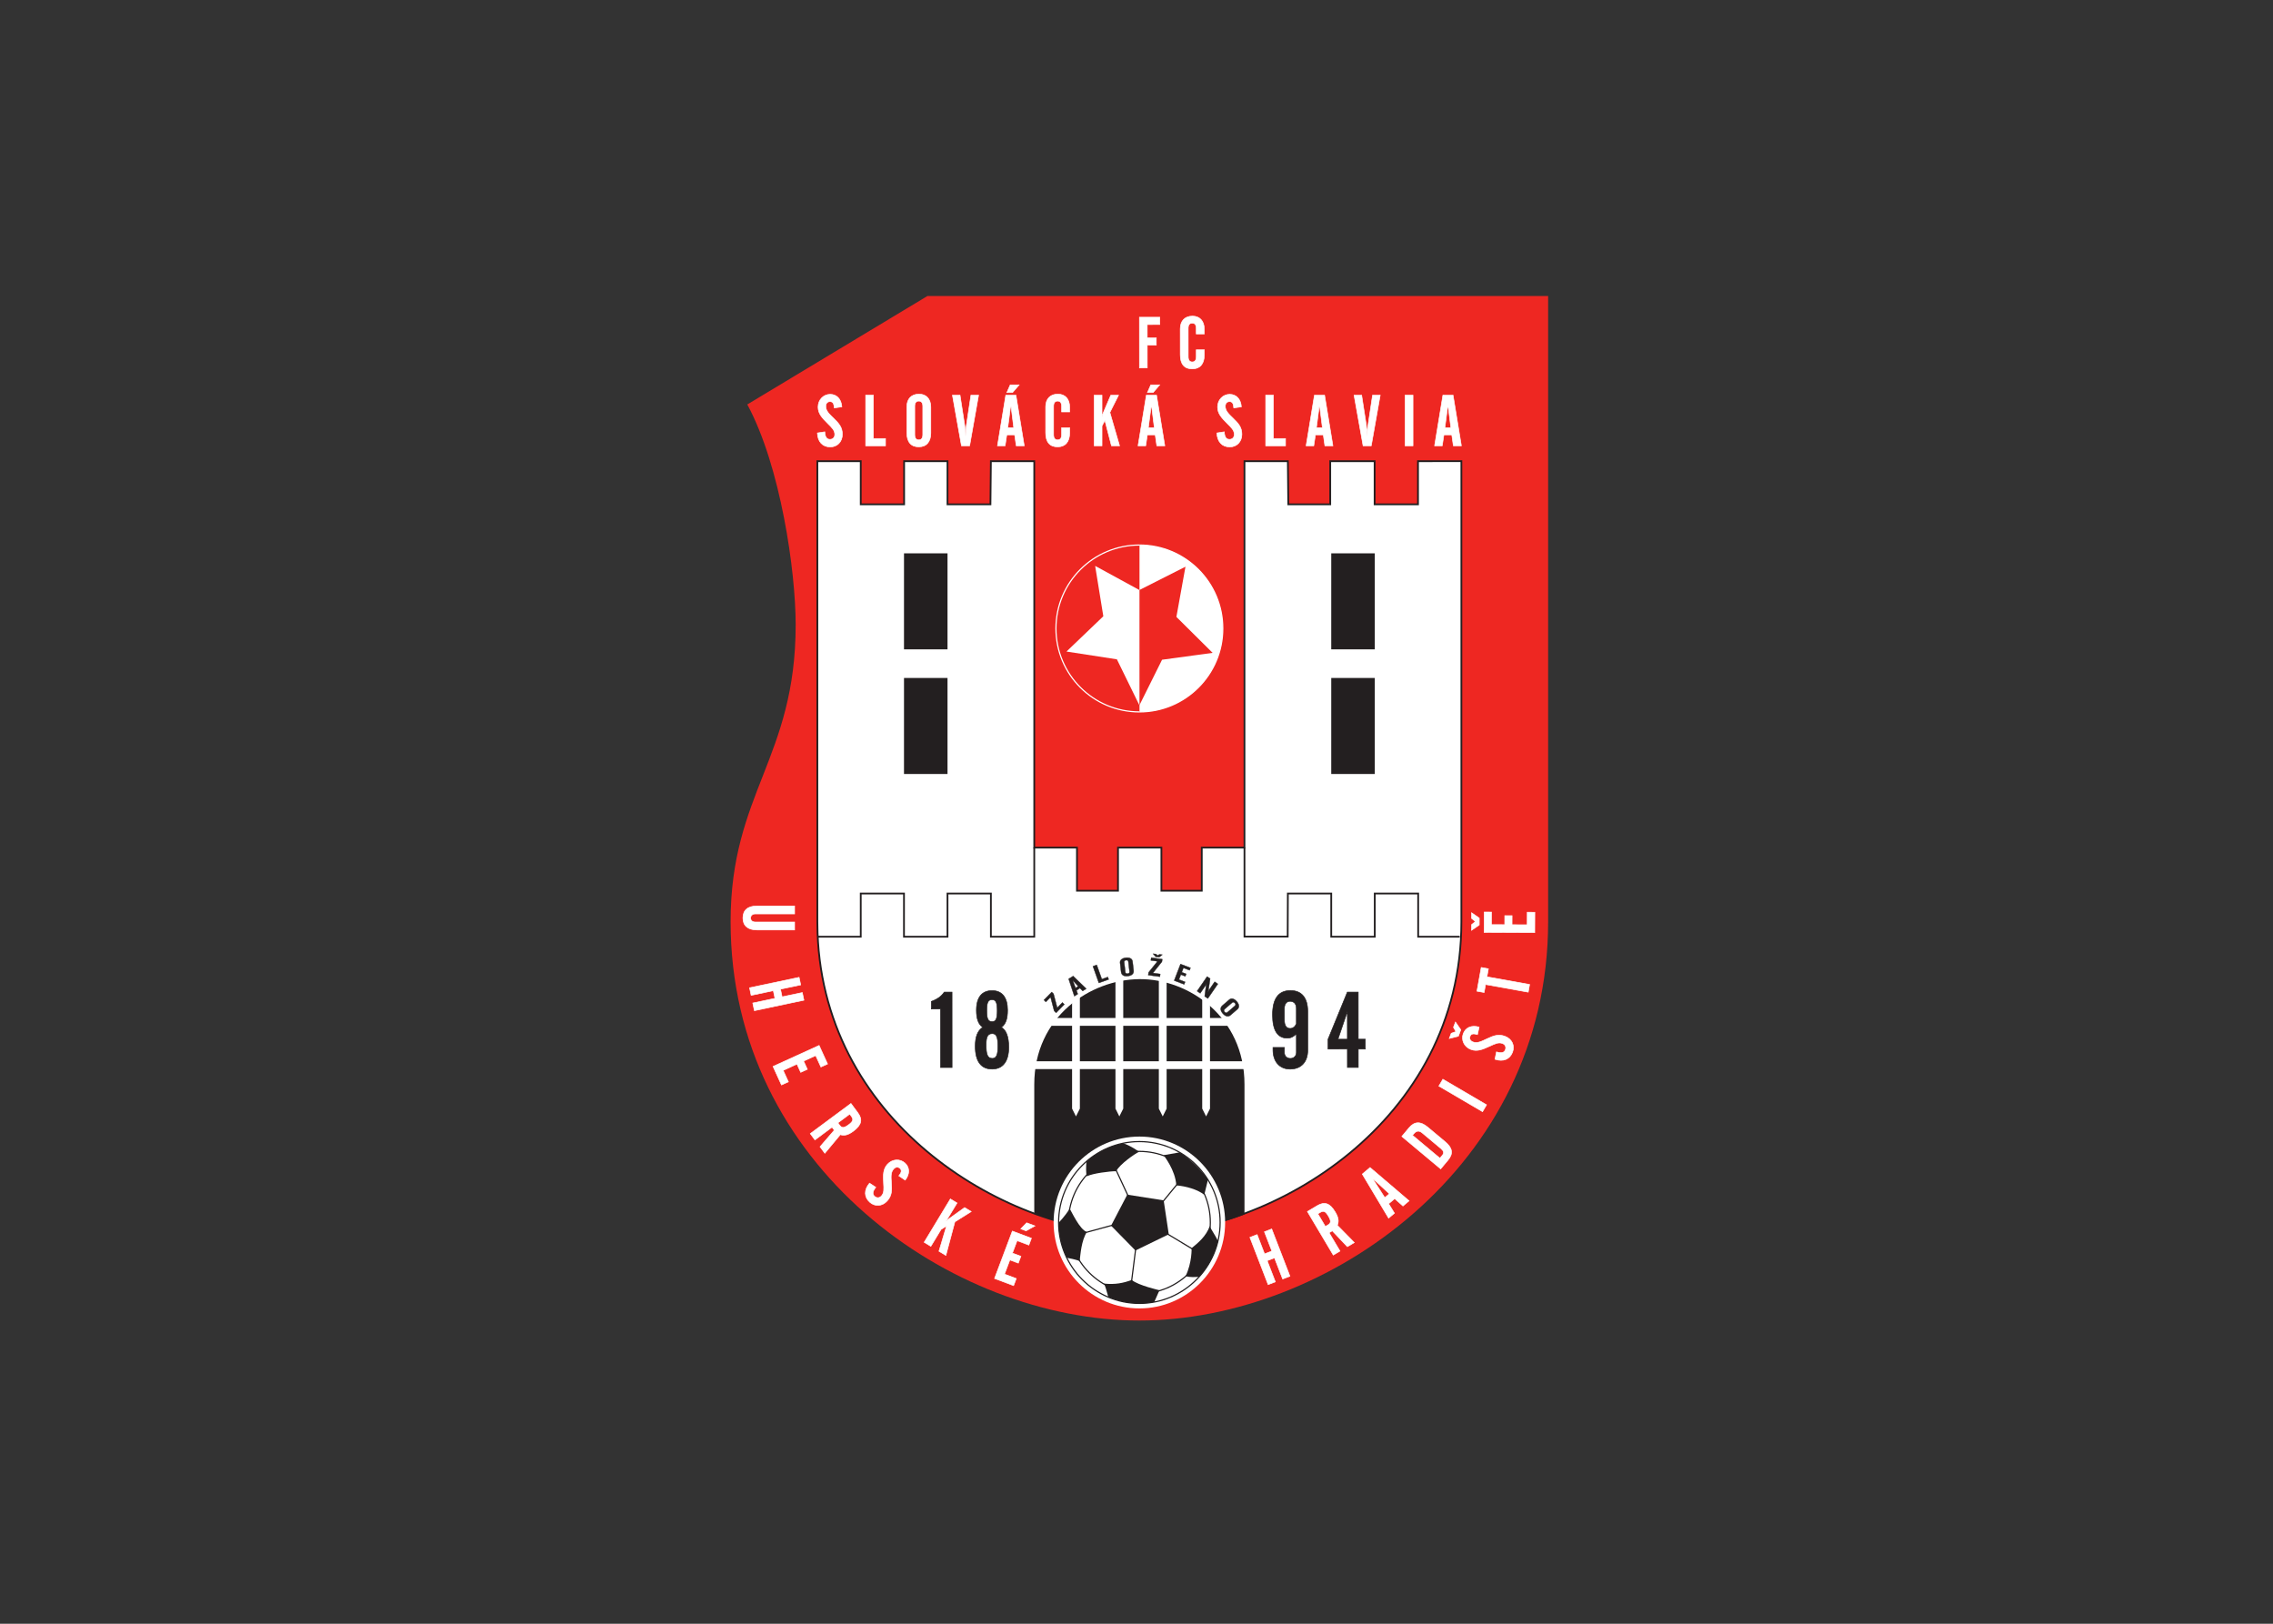 <svg clip-rule="evenodd" fill-rule="evenodd" viewBox="0 0 560 400" xmlns="http://www.w3.org/2000/svg" xmlns:xlink="http://www.w3.org/1999/xlink"><rect x="0" y="0" width="560" height="400" fill="#333333" stroke="none"/><clipPath id="a"><path clip-rule="evenodd" d="m0 0h4795.64v6009h-4795.64z"/></clipPath><g clip-path="url(#a)" transform="matrix(.042 0 0 -.042 180 325.306)"><path d="m1154.86 6009.24-1056.993-636.16c195.746-362.11 283.817-978.09 283.817-1291.89 0-782.95-381.684-988.48-381.684-1742.07.016-1438.698 1301.67-2339.12 2397.82-2339.12s2397.82 900.422 2397.82 2339.12v3670.12z" fill="#ee2722" fill-rule="nonzero"/><path d="m4286.71 5040.34v-2701.22c0-1178.45-1116.86-1830.198-1888.89-1830.198-757.64 0-1847.386 627.668-1887.722 1764.858-.778 21.6-1.168 43.37-1.168 65.34v2701.22h254.453v-253.11h254.467v253.11h254.46v-253.11h251.9l2.57 253.11h254.46v-2266.4h250.54v-253.07h240.77v253.07h254.48v-253.07h236.84v253.07h250.53v2266.4h254.46l2.57-253.11h246.02v253.11h260.34v-253.11h254.47v253.11z" fill="#fff" fill-rule="nonzero"/><path d="m4286.71 5040.34v-2701.22c0-1178.45-1116.86-1830.198-1888.89-1830.198-757.64 0-1847.386 627.668-1887.722 1764.858-.778 21.6-1.168 43.37-1.168 65.34v2701.22h254.453v-253.11h254.467v253.11h254.46v-253.11h251.9l2.57 253.11h254.46v-2266.4h250.54v-253.07h240.77v253.07h254.48v-253.07h236.84v253.07h250.53v2266.4h254.46l2.57-253.11h246.02v253.11h260.34v-253.11h254.47v253.11z" fill="none" stroke="#231f20" stroke-width="10.32"/><path d="m1781.24 629.629v755.111c0 397.73 329.51 615.08 616.58 617.68 287.1 2.58 616.58-219.95 616.58-617.68v-762.279s-597-260.332-1233.16 7.168" fill="#231f20" fill-rule="nonzero"/><path d="m4276.93 2251.01h-243.7v253.52h-254.66v-253.52h-255.24v253.52h-254.47l-.97-252.53h-253.49v521.84" fill="none" stroke="#231f20" stroke-width="10.32"/><path d="m508.93 2251.01h254.453v253.52h253.677l-.04-253.52h255.29v253.52h254.47v-253.52h254.46v522.83" fill="none" stroke="#231f20" stroke-width="10.32"/><path d="m1017.14 3769-.08-563.3h255.32v563.3z" fill="#231f20" fill-rule="nonzero"/><path d="m1017.14 4499.86-.08-563.28h255.32v563.28z" fill="#231f20" fill-rule="nonzero"/><path d="m3523.4 3768.92-.07-563.27h255.33v563.27z" fill="#231f20" fill-rule="nonzero"/><path d="m3523.4 4499.79-.07-563.26h255.33v563.26z" fill="#231f20" fill-rule="nonzero"/><path d="m2398.29 1078.99c277.14 0 502.62-225.888 502.62-503.529 0-278.18-225.48-504.461-502.62-504.461-277.66 0-503.57 226.281-503.57 504.461 0 277.641 225.91 503.529 503.57 503.529" fill="#fff" fill-rule="nonzero"/><path d="m2398.29 1049.62c260.61 0 473.26-212.671 473.26-474.159 0-261.531-212.65-475.09-473.26-475.09-261.53 0-474.21 213.559-474.21 475.09 0 261.488 212.68 474.159 474.21 474.159" fill="#fff" fill-rule="nonzero"/><path d="m2398.29 1049.62c260.61 0 473.26-212.671 473.26-474.159 0-261.531-212.65-475.09-473.26-475.09-261.53 0-474.21 213.559-474.21 475.09 0 261.488 212.68 474.159 474.21 474.159z" fill="none" stroke="#231f20" stroke-width="6.88"/><path d="m2398.29 992.102c229.22 0 415.72-186.911 415.72-416.641 0-230.25-186.5-417.559-415.72-417.559-229.74 0-416.64 187.309-416.64 417.559 0 229.73 186.9 416.641 416.64 416.641z" fill="none" stroke="#231f20" stroke-width="6.88"/><path d="m2239.9 559.152-165.57-45.25" fill="none" stroke="#231f20" stroke-width="6.88"/><path d="m2558.45 510.281 159.27-95.922" fill="none" stroke="#231f20" stroke-width="6.88"/><path d="m2256.2 893.059 78.73-169.207" fill="none" stroke="#231f20" stroke-width="6.88"/><path d="m2627.23 808.941-107.69-131.23" fill="none" stroke="#231f20" stroke-width="6.88"/><path d="m2377.47 430.629-25.32-199.969" fill="none" stroke="#231f20" stroke-width="6.88"/><g fill-rule="nonzero"><path d="m2086.99 932.891c59.72 52.468 133.02 90.489 215.37 106.769 40.72-11.49 94.11-49.769 94.11-49.769-25.36-11.77-113.14-72.391-134.82-114.032-38.93 0-137.56-12.64-171.96-29.839-6.32 20.82-4.52 55.199-2.7 86.871" fill="#231f20"/><path d="m2215.19 139.391c-6.32 24.418-21.46 76.91-25.95 77.379 67.51-7.008 114.02 3.031 163.79 21.132 39.84-32.57 162.69-60.14 162.69-60.14l-30.55-69.25c-28.07-5.45-57.92-8.141-86.88-8.141-69.69 0-134.84 15.359-193.66 42.52z" fill="#231f20"/><path d="m2858.88 465.941c-19-80.562-57.89-152.011-111.31-209.949-18.98 0-52.81-4.683-78.39 4.91 38.35 79.899 34.96 163.418 34.96 163.418 38.04 31.672 84.54 68.051 106.98 130.68-2.51-7.008 31.47-51.93 47.76-89.059" fill="#231f20"/><path d="m1972.06 368.199c-30.77 62.43-47.98 132.133-47.98 205.442 26.27 26.218 64.12 76.89 64.12 83.238 11.77-16.277 58.06-122.149 101.49-137.539-32.56-51.578-37.49-132.141-42.02-170.129-28.08 9.961-58.41 15.379-75.61 18.988" fill="#231f20"/><path d="m2633.54 986.281-93.19-16.289c4.53-9.07 68.11-86.543 74.22-177.383 54.61-4.218 124.62-23.398 163.95-55.187l21.73 89.34c-38.92 55.199-107.86 125.109-166.71 159.519" fill="#231f20"/><path d="m2540.35 704.832-213.56 33.477-95.03-181.879 142.98-145.668 195.46 95z" fill="#231f20"/><path d="m2557.67 1520.68v207.92h208.8v-207.92zm-254.45.02v207.93l208.8-.03v-207.92zm-254.47 0v207.93h208.81v-207.93zm1048.04-.02h-284.65v207.92h284.62v45.8l-284.62-.01v261.24h-45.67v-261.27h-208.8v261.27h-45.65v-261.27l-208.8-.02v261.37h-45.66v-261.37l-208.81-.01v261.3h-45.65v-261.3h-292.86v-45.7h292.86v-207.93h-292.81v-45.79l292.81.03v-232.07l22.81-45.65 22.84 45.65v232.07h208.81v-231.99l22.81-45.67 22.85 45.67v231.99l208.8.03v-232.1l22.81-45.65 22.84 45.65v232.1l208.8.01v-232.11l22.83-45.65 22.84 45.65v232.11h284.65z" fill="#fff"/><path d="m2397.82 4548.53c270.28 0 489.34-219.09 489.34-489.34 0-270.28-219.06-489.36-489.34-489.36" fill="#fff"/></g><path d="m2397.82 4548.53c270.28 0 489.34-219.09 489.34-489.34 0-270.28-219.06-489.36-489.34-489.36" fill="none" stroke="#fff" stroke-width="6.88"/><path d="m2397.82 3569.83c-270.26 0-489.34 219.08-489.34 489.36 0 270.25 219.08 489.34 489.34 489.34" fill="#ee2722" fill-rule="nonzero"/><path d="m2397.82 3569.83c-270.26 0-489.34 219.08-489.34 489.36 0 270.25 219.08 489.34 489.34 489.34" fill="none" stroke="#fff" stroke-width="6.88"/><path d="m2397.92 4284.62 270.3 136.89-53.23-294.52 212.43-210.82-296.53-40.39-132.97-267.18" fill="#ee2722" fill-rule="nonzero"/><path d="m2397.92 3608.6-131.93 269.57-295.79 45.66 216.17 206.98-47.97 295.42 259.52-141.61" fill="#fff" fill-rule="nonzero"/><path d="m1177.34 1871.71c35.06 12.54 59.5 30.11 75.76 54.54l45.73.04.29-442.21-67.65-.05-.24 343.24-53.86-.04z" fill="#231f20" fill-rule="nonzero"/><path d="m1177.34 1871.71c35.06 12.54 59.5 30.11 75.76 54.54l45.73.04.29-442.21-67.65-.05-.24 343.24-53.86-.04z" fill="none" stroke="#231f20" stroke-width="3.44"/><path d="m1534.53 1752.95c-25.68-.03-31.96 19.4-31.98 64.5-.04 43.19 5.59 64.5 30.64 64.53 24.44 0 30.71-19.42 30.75-65.13 0-44.48-6.85-63.9-29.41-63.9zm-55.72-33.24c-30.05-19.43-43.81-55.14-43.77-110.89.06-88.33 33.29-134.03 99.06-133.99 62.63.05 97.67 44.54 97.62 128.5-.03 61.99-15.71 101.43-43.3 115.84 26.31 20.07 36.29 52 36.25 101.51-.04 75.13-32.64 114.59-90.88 114.51-59.51-.03-92.06-39.5-92-115.3.03-49.47 11.32-82.06 37.02-100.18zm56.48-182.22c-29.43-.05-36.33 26.27-36.36 78.89-.03 45.1 7.47 66.38 36.28 66.42 25.69 0 32.58-24.42 32.63-73.89.03-48.23-7.48-71.42-32.55-71.42" fill="#231f20" fill-rule="nonzero"/><path d="m1534.53 1752.95c-25.68-.03-31.96 19.4-31.98 64.5-.04 43.19 5.59 64.5 30.64 64.53 24.44 0 30.71-19.42 30.75-65.13 0-44.48-6.85-63.9-29.41-63.9zm-55.72-33.24c-30.05-19.43-43.81-55.14-43.77-110.89.06-88.33 33.29-134.03 99.06-133.99 62.63.05 97.67 44.54 97.62 128.5-.03 61.99-15.71 101.43-43.3 115.84 26.31 20.07 36.29 52 36.25 101.51-.04 75.13-32.64 114.59-90.88 114.51-59.51-.03-92.06-39.5-92-115.3.03-49.47 11.32-82.06 37.02-100.18zm56.48-182.22c-29.43-.05-36.33 26.27-36.36 78.89-.03 45.1 7.47 66.38 36.28 66.42 25.69 0 32.58-24.42 32.63-73.89.03-48.23-7.48-71.42-32.55-71.42z" fill="none" stroke="#231f20" stroke-width="3.44"/><path d="m3181.53 1587.91c.04-70.75 40.17-113.33 100.28-113.27 65.14.03 103.95 42.02 103.89 111.54l-.15 226.75c-.04 80.79-36.4 122.76-101.55 122.68-70.15-.03-105.2-47.66-105.13-142.85.05-90.84 29.54-136.52 86.54-136.49 20.02 0 36.94 8.15 53.2 25.08l.09-108.99c.03-21.29-15.63-35.08-35.05-35.1-21.3 0-35.08 14.39-35.11 35.06v29.44l-67.04-.04zm137.06 152.31c-8.12-17.54-20.65-26.96-36.31-26.96-23.18-.01-33.82 17.52-33.88 51.97l-.03 62c-.01 30.07 12.5 45.13 33.8 45.14 20.67.02 36.35-13.76 36.36-40.69z" fill="#231f20" fill-rule="nonzero"/><path d="m3181.53 1587.91c.04-70.75 40.17-113.33 100.28-113.27 65.14.03 103.95 42.02 103.89 111.54l-.15 226.75c-.04 80.79-36.4 122.76-101.55 122.68-70.15-.03-105.2-47.66-105.13-142.85.05-90.84 29.54-136.52 86.54-136.49 20.02 0 36.94 8.15 53.2 25.08l.09-108.99c.03-21.29-15.63-35.08-35.05-35.1-21.3 0-35.08 14.39-35.11 35.06v29.44l-67.04-.04zm137.06 152.31c-8.12-17.54-20.65-26.96-36.31-26.96-23.18-.01-33.82 17.52-33.88 51.97l-.03 62c-.01 30.07 12.5 45.13 33.8 45.14 20.67.02 36.35-13.76 36.36-40.69z" fill="none" stroke="#231f20" stroke-width="3.44"/><path d="m3504.58 1591.91 113.36.06.09-107.71 63.89.03-.09 107.73 41.35.03-.05 58.24-41.34-.02-.15 276.23-63.92-.03-113.18-276.31zm113.32 58.31-55.09-.02 54.98 161.62z" fill="#231f20" fill-rule="nonzero"/><path d="m3504.58 1591.91 113.36.06.09-107.71 63.89.03-.09 107.73 41.35.03-.05 58.24-41.34-.02-.15 276.23-63.92-.03-113.18-276.31zm113.32 58.31-55.09-.02 54.98 161.62z" fill="none" stroke="#231f20" stroke-width="3.44"/><path d="m1898.05 1816.1-21.12 80.8-27.59-28.16-11.43 11.19 45.76 46.72 10.71-10.46 21.55-81.84 30.35 30.95 11.43-11.19-48.22-49.22z" fill="#231f20" fill-rule="nonzero"/><path d="m1898.05 1816.1-21.12 80.8-27.59-28.16-11.43 11.19 45.76 46.72 10.71-10.46 21.55-81.84 30.35 30.95 11.43-11.19-48.22-49.22z" fill="none" stroke="#231f20" stroke-width="2.06"/><path d="m2016.47 1902.38 19.95 12.56-7.68 21.7 20.5 12.89 16.07-16.43 20.87 13.15-76.81 74.1-26.48-16.63zm7.04 48.33-15.78 41.22 1.29.84 29.98-32.33z" fill="#231f20" fill-rule="nonzero"/><path d="m2016.47 1902.38 19.95 12.56-7.68 21.7 20.5 12.89 16.07-16.43 20.87 13.15-76.81 74.1-26.48-16.63zm7.04 48.33-15.78 41.22 1.29.84 29.98-32.33z" fill="none" stroke="#231f20" stroke-width="2.06"/><path d="m2125.4 2077.74 22.39 7.97 29.75-83.53 35.07 12.5 5-14.11-57.47-20.48z" fill="#231f20" fill-rule="nonzero"/><path d="m2125.4 2077.74 22.39 7.97 29.75-83.53 35.07 12.5 5-14.11-57.47-20.48z" fill="none" stroke="#231f20" stroke-width="2.06"/><path d="m2284.59 2097.67 6.09-52.8c2.18-18.81 16.21-27.09 39.84-24.37 23.19 2.67 35.59 14.15 33.48 32.37l-6.08 52.81c-1.91 16.63-17.25 24.75-38.9 22.25-23.64-2.72-36.28-14.23-34.43-30.26zm55.31-50.85c.8-7.12-2.93-11.24-11.02-12.17-8.1-.93-12.68 2.23-13.51 9.38l-6.61 57.45c-.82 7.13 2.93 11.12 11.01 12.07 8.11.91 12.67-2.1 13.47-9.27z" fill="#231f20" fill-rule="nonzero"/><path d="m2284.59 2097.67 6.09-52.8c2.18-18.81 16.21-27.09 39.84-24.37 23.19 2.67 35.59 14.15 33.48 32.37l-6.08 52.81c-1.91 16.63-17.25 24.75-38.9 22.25-23.64-2.72-36.28-14.23-34.43-30.26zm55.31-50.85c.8-7.12-2.93-11.24-11.02-12.17-8.1-.93-12.68 2.23-13.51 9.38l-6.61 57.45c-.82 7.13 2.93 11.12 11.01 12.07 8.11.91 12.67-2.1 13.47-9.27z" fill="none" stroke="#231f20" stroke-width="2.06"/><path d="m2451.93 2041.87 52.3 65.11-39.04 5.39 2.17 15.85 64.81-8.93-2.06-14.83-52.87-66.06 42.97-5.93-2.17-15.83-68.29 9.36z" fill="#231f20" fill-rule="nonzero"/><path d="m2451.93 2041.87 52.3 65.11-39.04 5.39 2.17 15.85 64.81-8.93-2.06-14.83-52.87-66.06 42.97-5.93-2.17-15.83-68.29 9.36z" fill="none" stroke="#231f20" stroke-width="2.06"/><path d="m2639.2 2090.83 58.39-22.39-5.38-13.99-35.96 13.81-9.74-25.35 25.9-9.94-5.37-13.98-25.9 9.94-11.11-28.91 35.98-13.83-5.58-14.51-58.39 22.41z" fill="#231f20" fill-rule="nonzero"/><path d="m2639.2 2090.83 58.39-22.39-5.38-13.99-35.96 13.81-9.74-25.35 25.9-9.94-5.37-13.98-25.9 9.94-11.11-28.91 35.98-13.83-5.58-14.51-58.39 22.41z" fill="none" stroke="#231f20" stroke-width="2.06"/><path d="m2795.19 2017.6 17.78-12.25-10.09-68.27c-.15-.96-.77-5-2.44-11.69 2.53 7.18 4.72 11.53 5.74 12.99l33.45 48.61 18.5-12.72-58.76-85.39-18.5 12.73 8.33 63.77c.42 2.92.86 7.07 2.24 12.19-2.71-7.03-4.73-11.53-5.98-13.35l-30.71-44.61-18.31 12.61z" fill="#231f20" fill-rule="nonzero"/><path d="m2795.19 2017.6 17.78-12.25-10.09-68.27c-.15-.96-.77-5-2.44-11.69 2.53 7.18 4.72 11.53 5.74 12.99l33.45 48.61 18.5-12.72-58.76-85.39-18.5 12.73 8.33 63.77c.42 2.92.86 7.07 2.24 12.19-2.71-7.03-4.73-11.53-5.98-13.35l-30.71-44.61-18.31 12.61z" fill="none" stroke="#231f20" stroke-width="2.06"/><path d="m2925.23 1882.21-40.23-34.7c-14.35-12.41-13.31-28.64 2.22-46.66 15.26-17.68 31.73-21.5 45.65-9.51l40.23 34.71c12.65 10.94 10.75 28.2-3.49 44.7-15.52 18.01-32.16 22.01-44.38 11.46zm-10.93-74.32c-5.45-4.69-10.95-3.9-16.3 2.26-5.3 6.16-5.27 11.73.18 16.44l43.79 37.75c5.46 4.71 10.86 3.84 16.17-2.33 5.35-6.16 5.4-11.63-.04-16.33z" fill="#231f20" fill-rule="nonzero"/><path d="m2925.23 1882.21-40.23-34.7c-14.35-12.41-13.31-28.64 2.22-46.66 15.26-17.68 31.73-21.5 45.65-9.51l40.23 34.71c12.65 10.94 10.75 28.2-3.49 44.7-15.52 18.01-32.16 22.01-44.38 11.46zm-10.93-74.32c-5.45-4.69-10.95-3.9-16.3 2.26-5.3 6.16-5.27 11.73.18 16.44l43.79 37.75c5.46 4.71 10.86 3.84 16.17-2.33 5.35-6.16 5.4-11.63-.04-16.33z" fill="none" stroke="#231f20" stroke-width="2.06"/><path d="m2532.4 2145.61-18.07-14.06-21.01 2.23-14.79 17.49 17.31-1.82 8.84-8.75 10.43 6.72z" fill="#231f20" fill-rule="nonzero"/><path d="m2532.4 2145.61-18.07-14.06-21.01 2.23-14.79 17.49 17.31-1.82 8.84-8.75 10.43 6.72z" fill="none" stroke="#231f20" stroke-width="2.06"/><path d="m375.52 2385.1h-229.961c-18.09 0-28.176-10.56-28.176-24.47 0-13.96 10.086-23.25 28.176-23.25h229.961v-46.46h-221.993c-52.609 0-81.293 25.53-81.293 70.13 0 45.42 28.274 70.55 82.555 70.55h220.731z" fill="#fff" fill-rule="nonzero"/><path d="m375.52 2385.1h-229.961c-18.09 0-28.176-10.56-28.176-24.47 0-13.96 10.086-23.25 28.176-23.25h229.961v-46.46h-221.993c-52.609 0-81.293 25.53-81.293 70.13 0 45.42 28.274 70.55 82.555 70.55h220.731z" fill="none" stroke="#fff" stroke-width="3.44"/><path d="m411.16 1968.56-118.578-25.03 9.504-44.89 118.578 25.05 9.473-44.88-290.692-61.42-9.472 44.89 130.101 27.49-9.472 44.88-130.118-27.49-9.394 44.48 290.683 61.39z" fill="#fff" fill-rule="nonzero"/><path d="m411.16 1968.56-118.578-25.03 9.504-44.89 118.578 25.05 9.473-44.88-290.692-61.42-9.472 44.89 130.101 27.49-9.472 44.88-130.118-27.49-9.394 44.48 290.683 61.39z" fill="none" stroke="#fff" stroke-width="3.44"/><path d="m519.18 1613.52 49.55-108.74-39.042-17.8-30.563 67.02-70.832-32.3 21.988-48.25-39.058-17.79-22.004 48.25-80.801-36.83 30.547-67.01-40.57-18.51-49.567 108.75z" fill="#fff" fill-rule="nonzero"/><path d="m519.18 1613.52 49.55-108.74-39.042-17.8-30.563 67.02-70.832-32.3 21.988-48.25-39.058-17.79-22.004 48.25-80.801-36.83 30.547-67.01-40.57-18.51-49.567 108.75z" fill="none" stroke="#fff" stroke-width="3.44"/><path d="m595 1133.8 13.031-17.57-83.613-97.05 28.324-38.219 90.828 109.239c24.946-8.22 47.719-.75 76.121 20.3 49.008 36.35 55.93 68.71 26.34 108.61l-40.101 54.07-238.645-176.98 27.309-36.84zm103.773 76.96 9.778-13.18c13.269-17.91 10-29.77-15.336-48.56-26.363-19.55-39.692-22.09-52.981-4.16l-10.769 14.52z" fill="#fff" fill-rule="nonzero"/><path d="m595 1133.8 13.031-17.57-83.613-97.05 28.324-38.219 90.828 109.239c24.946-8.22 47.719-.75 76.121 20.3 49.008 36.35 55.93 68.71 26.34 108.61l-40.101 54.07-238.645-176.98 27.309-36.84zm103.773 76.96 9.778-13.18c13.269-17.91 10-29.77-15.336-48.56-26.363-19.55-39.692-22.09-52.981-4.16l-10.769 14.52z" fill="none" stroke="#fff" stroke-width="3.44"/><path d="m851.797 781.539c-18.707-23.348-21.402-40.168-7.027-53.117 12.519-11.242 28.582-10.41 40.109 2.41 16.613 18.457 14.242 40.988 12.418 75.457-2.453 46.953-3.641 80.863 22.527 109.961 28.731 31.879 73.926 33.672 102.716 7.75 28.13-25.34 30.17-63.969 1.68-100.629l-37.365 25.16c15.935 20.211 18.535 33.141 6.012 44.43-10.637 9.551-25.176 8.488-36.429-4.012-18.036-20.008-15.422-46.699-12.942-82.929 2.926-43.938 2.688-73.731-24.887-104.399-29.3-32.539-72.101-34.809-102.421-7.469-33.153 29.821-34.762 71.457-1.391 111.637z" fill="#fff" fill-rule="nonzero"/><path d="m851.797 781.539c-18.707-23.348-21.402-40.168-7.027-53.117 12.519-11.242 28.582-10.41 40.109 2.41 16.613 18.457 14.242 40.988 12.418 75.457-2.453 46.953-3.641 80.863 22.527 109.961 28.731 31.879 73.926 33.672 102.716 7.75 28.13-25.34 30.17-63.969 1.68-100.629l-37.365 25.16c15.935 20.211 18.535 33.141 6.012 44.43-10.637 9.551-25.176 8.488-36.429-4.012-18.036-20.008-15.422-46.699-12.942-82.929 2.926-43.938 2.688-73.731-24.887-104.399-29.3-32.539-72.101-34.809-102.421-7.469-33.153 29.821-34.762 71.457-1.391 111.637z" fill="none" stroke="#fff" stroke-width="3.44"/><path d="m1289.11 713.16 39.24-23.73-64.91-107.321c6.75 6.243 12.02 10.922 15.43 13.301l93.79 67.192 38.87-23.52-96.05-60.41-52.67-196.86-40.71 24.629 44.21 147.871-31.82-20.101-59.91-99.012-39.25 23.731z" fill="#fff" fill-rule="nonzero"/><path d="m1289.11 713.16 39.24-23.73-64.91-107.321c6.75 6.243 12.02 10.922 15.43 13.301l93.79 67.192 38.87-23.52-96.05-60.41-52.67-196.86-40.71 24.629 44.21 147.871-31.82-20.101-59.91-99.012-39.25 23.731z" fill="none" stroke="#fff" stroke-width="3.44"/><path d="m1652.71 524.691 111.88-42.062-15.1-40.168-68.94 25.91-27.38-72.891 49.64-18.64-15.11-40.168-49.63 18.617-31.25-83.117 68.96-25.883-15.7-41.758-111.88 42.02zm49.37 12.969 34.5 35.59 48.84-18.352-52.23-28.898z" fill="#fff" fill-rule="nonzero"/><path d="m1652.71 524.691 111.88-42.062-15.1-40.168-68.94 25.91-27.38-72.891 49.64-18.64-15.11-40.168-49.63 18.617-31.25-83.117 68.96-25.883-15.7-41.758-111.88 42.02zm49.37 12.969 34.5 35.59 48.84-18.352-52.23-28.898z" fill="none" stroke="#fff" stroke-width="3.44"/><path d="m3088.53 504.109 43.61-113.07 42.82 16.5-43.64 113.102 42.81 16.48 106.93-277.18-42.79-16.519-47.84 124.039-42.81-16.469 47.87-124.09-42.41-16.371-106.96 277.219z" fill="#fff" fill-rule="nonzero"/><path d="m3088.53 504.109 43.61-113.07 42.82 16.5-43.64 113.102 42.81 16.48 106.93-277.18-42.79-16.519-47.84 124.039-42.81-16.469 47.87-124.09-42.41-16.371-106.96 277.219z" fill="none" stroke="#fff" stroke-width="3.44"/><path d="m3510.82 514.812 18.8 11.188 88.11-93.039 40.88 24.32-99.49 101.43c10.69 24 5.6 47.41-12.48 77.781-31.19 52.449-62.68 62.61-105.38 37.207l-57.87-34.387 151.89-255.39 39.41 23.476zm-66.05 111.02 14.11 8.41c19.17 11.399 30.61 6.957 46.75-20.183 16.79-28.2 17.95-41.7-1.22-53.118l-15.54-9.242z" fill="#fff" fill-rule="nonzero"/><path d="m3510.82 514.812 18.8 11.188 88.11-93.039 40.88 24.32-99.49 101.43c10.69 24 5.6 47.41-12.48 77.781-31.19 52.449-62.68 62.61-105.38 37.207l-57.87-34.387 151.89-255.39 39.41 23.476zm-66.05 111.02 14.11 8.41c19.17 11.399 30.61 6.957 46.75-20.183 16.79-28.2 17.95-41.7-1.22-53.118l-15.54-9.242z" fill="none" stroke="#fff" stroke-width="3.44"/><path d="m3859.79 600.449 34.42 29.063-34.13 55.429 35.35 29.871 48.6-43.222 36.01 30.39-228.99 195.5-45.67-38.55zm-22.37 120.442-67.59 105.429 2.25 1.91 91.99-84.789z" fill="#fff" fill-rule="nonzero"/><path d="m3859.79 600.449 34.42 29.063-34.13 55.429 35.35 29.871 48.6-43.222 36.01 30.39-228.99 195.5-45.67-38.55zm-22.37 120.442-67.59 105.429 2.25 1.91 91.99-84.789z" fill="none" stroke="#fff" stroke-width="3.44"/><path d="m4165.22 889.18 43.19 51.66c32.64 39.062 26.1 71.93-17.48 108.36l-101.73 85.04c-42.3 35.33-77.47 34.58-110.14-4.51l-41.81-50.06zm-4.44 62.922-160.8 134.378 6.73 8.1c16.2 19.35 31.87 21.07 50.61 5.41l109.78-91.75c15.52-12.951 19.59-25.131 8.53-38.381z" fill="#fff" fill-rule="nonzero"/><path d="m4165.22 889.18 43.19 51.66c32.64 39.062 26.1 71.93-17.48 108.36l-101.73 85.04c-42.3 35.33-77.47 34.58-110.14-4.51l-41.81-50.06zm-4.44 62.922-160.8 134.378 6.73 8.1c16.2 19.35 31.87 21.07 50.61 5.41l109.78-91.75c15.52-12.951 19.59-25.131 8.53-38.381z" fill="none" stroke="#fff" stroke-width="3.44"/><path d="m4154.46 1375.1 23.6 40.33 256.36-150.23-23.6-40.29z" fill="#fff" fill-rule="nonzero"/><path d="m4154.46 1375.1 23.6 40.33 256.36-150.23-23.6-40.29z" fill="none" stroke="#fff" stroke-width="3.44"/><path d="m4492.61 1575.72c28.55-8.98 45.2-5.36 52.06 12.77 5.93 15.74-.73 30.4-16.84 36.48-23.25 8.75-43.35-1.65-74.81-15.88-42.84-19.39-73.97-32.86-110.6-19.05-40.19 15.15-58.29 56.6-44.64 92.81 13.37 35.47 48.6 51.41 93.11 38.23l-9.82-43.96c-24.61 7.47-37.63 5.19-43.57-10.58-5.03-13.38 1.25-26.56 16.99-32.49 25.22-9.5 49.12 2.66 81.96 18.15 39.87 18.71 67.72 29.34 106.31 14.82 40.94-15.45 58.61-54.48 44.24-92.68-15.73-41.73-53.95-58.38-103.5-41.96zm-240.58 175.14 31.37-45.58-14.24-37.8-53.64-13.49 11.71 31.11 27.42 9.44-14.36 25.19z" fill="#fff" fill-rule="nonzero"/><path d="m4492.61 1575.72c28.55-8.98 45.2-5.36 52.06 12.77 5.93 15.74-.73 30.4-16.84 36.48-23.25 8.75-43.35-1.65-74.81-15.88-42.84-19.39-73.97-32.86-110.6-19.05-40.19 15.15-58.29 56.6-44.64 92.81 13.37 35.47 48.6 51.41 93.11 38.23l-9.82-43.96c-24.61 7.47-37.63 5.19-43.57-10.58-5.03-13.38 1.25-26.56 16.99-32.49 25.22-9.5 49.12 2.66 81.96 18.15 39.87 18.71 67.72 29.34 106.31 14.82 40.94-15.45 58.61-54.48 44.24-92.68-15.73-41.73-53.95-58.38-103.5-41.96zm-240.58 175.14 31.37-45.58-14.24-37.8-53.64-13.49 11.71 31.11 27.42 9.44-14.36 25.19z" fill="none" stroke="#fff" stroke-width="3.44"/><path d="m4377.99 1931.72 25.03 139.17 42.25-7.59-8.5-47.23 250.18-44.95-8.12-45.16-250.17 44.96-8.43-46.81z" fill="#fff" fill-rule="nonzero"/><path d="m4377.99 1931.72 25.03 139.17 42.25-7.59-8.5-47.23 250.18-44.95-8.12-45.16-250.17 44.96-8.43-46.81z" fill="none" stroke="#fff" stroke-width="3.44"/><path d="m4419.99 2276.55.53 119.52 42.9-.2-.31-73.64 77.86-.32.24 53.02 42.91-.19-.24-53.03 88.81-.39.32 73.64 44.61-.19-.52-119.51z" fill="#fff" fill-rule="nonzero"/><path d="m4419.99 2276.55.53 119.52 42.9-.2-.31-73.64 77.86-.32.24 53.02 42.91-.19-.24-53.03 88.81-.39.32 73.64 44.61-.19-.52-119.51z" fill="none" stroke="#fff" stroke-width="3.44"/><path d="m552.52 5212.56c1.695-29.89 10.937-44.2 30.3-44.2 16.848 0 28.211 11.34 28.211 28.63 0 24.83-16.859 39.99-41.265 64.4-33.161 33.27-56.637 57.68-56.637 96.82 0 42.93 32.277 74.42 70.957 74.42 37.883 0 65.234-27.29 68.609-73.55l-44.625-6.34c-1.679 25.69-8.402 37.06-25.25 37.06-14.32 0-24.437-10.51-24.437-27.36 0-26.95 19.816-45.07 45.918-70.3 31.558-30.75 51.324-53.05 51.324-94.32 0-43.78-30.277-74.07-71.109-74.07-44.551 0-73.5 29.87-75.586 82.07z" fill="#fff" fill-rule="nonzero"/><path d="m552.52 5212.56c1.695-29.89 10.937-44.2 30.3-44.2 16.848 0 28.211 11.34 28.211 28.63 0 24.83-16.859 39.99-41.265 64.4-33.161 33.27-56.637 57.68-56.637 96.82 0 42.93 32.277 74.42 70.957 74.42 37.883 0 65.234-27.29 68.609-73.55l-44.625-6.34c-1.679 25.69-8.402 37.06-25.25 37.06-14.32 0-24.437-10.51-24.437-27.36 0-26.95 19.816-45.07 45.918-70.3 31.558-30.75 51.324-53.05 51.324-94.32 0-43.78-30.277-74.07-71.109-74.07-44.551 0-73.5 29.87-75.586 82.07z" fill="none" stroke="#fff" stroke-width="3.44"/><path d="m792.266 5427.67h45.269v-254.41h71.11v-42.81h-116.379z" fill="#fff" fill-rule="nonzero"/><path d="m792.266 5427.67h45.269v-254.41h71.11v-42.81h-116.379z" fill="none" stroke="#fff" stroke-width="3.44"/><path d="m1033.7 5359.21v-152.3c0-54.29 24.71-82.52 70.03-82.52 44.59 0 70.65 28.65 70.65 81.25v152.31c0 47.89-27.33 75.91-68.96 75.91-45.33 0-71.72-28.46-71.72-74.65zm93.59-162.81c0-20.62-7.99-31.14-23.56-31.14-15.55 0-23.55 10.52-23.55 31.14v165.74c0 20.62 8 30.72 23.55 30.72 15.57 0 23.56-10.1 23.56-30.72z" fill="#fff" fill-rule="nonzero"/><path d="m1033.7 5359.21v-152.3c0-54.29 24.71-82.52 70.03-82.52 44.59 0 70.65 28.65 70.65 81.25v152.31c0 47.89-27.33 75.91-68.96 75.91-45.33 0-71.72-28.46-71.72-74.65zm93.59-162.81c0-20.62-7.99-31.14-23.56-31.14-15.55 0-23.55 10.52-23.55 31.14v165.74c0 20.62 8 30.72 23.55 30.72 15.57 0 23.56-10.1 23.56-30.72z" fill="none" stroke="#fff" stroke-width="3.44"/><path d="m1345.79 5427.67 27.34-175.92c2.51-16 5.05-36.2 5.05-61.87v-5.48c.84 30.3 2.93 52.61 5.03 67.35l26.52 175.92h44.99l-52.58-297.17h-47.95l-53 297.17z" fill="#fff" fill-rule="nonzero"/><path d="m1345.79 5427.67 27.34-175.92c2.51-16 5.05-36.2 5.05-61.87v-5.48c.84 30.3 2.93 52.61 5.03 67.35l26.52 175.92h44.99l-52.58-297.17h-47.95l-53 297.17z" fill="none" stroke="#fff" stroke-width="3.44"/><path d="m1565.37 5130.5h44.95l9.69 64.24h46.23l9.25-64.24h47.06l-48.74 297.17h-59.69zm88.25 312.12 38.77 45.27h-52.24l-19.81-45.27zm-27.74-205.79 16.4 124.26h2.93l15.56-124.26z" fill="#fff" fill-rule="nonzero"/><path d="m1565.37 5130.5h44.95l9.69 64.24h46.23l9.25-64.24h47.06l-48.74 297.17h-59.69zm88.25 312.12 38.77 45.27h-52.24l-19.81-45.27zm-27.74-205.79 16.4 124.26h2.93l15.56-124.26z" fill="none" stroke="#fff" stroke-width="3.44"/><path d="m1848.13 5359.21c0 46.19 26.37 74.65 71.71 74.65 41.63 0 68.97-28.02 68.97-75.91v-28.62h-47.11v32.81c0 20.62-7.98 30.72-23.54 30.72s-23.55-10.1-23.55-30.72v-165.74c0-20.62 7.99-31.14 23.55-31.14s23.54 10.52 23.54 31.14v40.39h47.11v-31.15c0-52.6-26.08-81.25-70.65-81.25-46.18 0-70.03 28.23-70.03 82.52z" fill="#fff" fill-rule="nonzero"/><path d="m1848.13 5359.21c0 46.19 26.37 74.65 71.71 74.65 41.63 0 68.97-28.02 68.97-75.91v-28.62h-47.11v32.81c0 20.62-7.98 30.72-23.54 30.72s-23.55-10.1-23.55-30.72v-165.74c0-20.62 7.99-31.14 23.55-31.14s23.54 10.52 23.54 31.14v40.39h47.11v-31.15c0-52.6-26.08-81.25-70.65-81.25-46.18 0-70.03 28.23-70.03 82.52z" fill="none" stroke="#fff" stroke-width="3.44"/><path d="m2132.66 5427.67h45.87v-125.44c2.53 8.84 4.63 15.57 6.31 19.37l45.46 106.07h45.43l-50.93-101.45 56.83-195.72h-47.54l-38.74 149.44-16.82-33.68v-115.76h-45.87z" fill="#fff" fill-rule="nonzero"/><path d="m2132.66 5427.67h45.87v-125.44c2.53 8.84 4.63 15.57 6.31 19.37l45.46 106.07h45.43l-50.93-101.45 56.83-195.72h-47.54l-38.74 149.44-16.82-33.68v-115.76h-45.87z" fill="none" stroke="#fff" stroke-width="3.44"/><path d="m2389.96 5130.5h44.98l9.67 64.24h46.23l9.26-64.24h47.06l-48.75 297.17h-59.68zm88.27 312.12 38.76 45.27h-52.22l-19.81-45.27zm-27.72-205.79 16.37 124.26h2.94l15.58-124.26z" fill="#fff" fill-rule="nonzero"/><path d="m2389.96 5130.5h44.98l9.67 64.24h46.23l9.26-64.24h47.06l-48.75 297.17h-59.68zm88.27 312.12 38.76 45.27h-52.22l-19.81-45.27zm-27.72-205.79 16.37 124.26h2.94l15.58-124.26z" fill="none" stroke="#fff" stroke-width="3.44"/><path d="m2895.99 5212.56c1.68-29.89 10.91-44.2 30.29-44.2 16.84 0 28.2 11.34 28.2 28.63 0 24.83-16.84 39.99-41.26 64.4-33.16 33.27-56.63 57.68-56.63 96.82 0 42.93 32.25 74.42 70.95 74.42 37.89 0 65.25-27.29 68.61-73.55l-44.63-6.34c-1.66 25.69-8.4 37.06-25.24 37.06-14.31 0-24.42-10.51-24.42-27.36 0-26.95 19.75-45.07 45.88-70.3 31.57-30.75 51.35-53.05 51.35-94.32 0-43.78-30.3-74.07-71.13-74.07-44.56 0-73.48 29.87-75.58 82.07z" fill="#fff" fill-rule="nonzero"/><path d="m2895.99 5212.56c1.68-29.89 10.91-44.2 30.29-44.2 16.84 0 28.2 11.34 28.2 28.63 0 24.83-16.84 39.99-41.26 64.4-33.16 33.27-56.63 57.68-56.63 96.82 0 42.93 32.25 74.42 70.95 74.42 37.89 0 65.25-27.29 68.61-73.55l-44.63-6.34c-1.66 25.69-8.4 37.06-25.24 37.06-14.31 0-24.42-10.51-24.42-27.36 0-26.95 19.75-45.07 45.88-70.3 31.57-30.75 51.35-53.05 51.35-94.32 0-43.78-30.3-74.07-71.13-74.07-44.56 0-73.48 29.87-75.58 82.07z" fill="none" stroke="#fff" stroke-width="3.44"/><path d="m3138.78 5427.67h45.27v-254.41h71.12v-42.81h-116.39z" fill="#fff" fill-rule="nonzero"/><path d="m3138.78 5427.67h45.27v-254.41h71.12v-42.81h-116.39z" fill="none" stroke="#fff" stroke-width="3.44"/><path d="m3375.9 5130.5h44.98l9.69 64.24h46.23l9.24-64.24h47.07l-48.76 297.17h-59.66zm60.55 106.33 16.38 124.26h2.94l15.58-124.26z" fill="#fff" fill-rule="nonzero"/><path d="m3375.9 5130.5h44.98l9.69 64.24h46.23l9.24-64.24h47.07l-48.76 297.17h-59.66zm60.55 106.33 16.38 124.26h2.94l15.58-124.26z" fill="none" stroke="#fff" stroke-width="3.44"/><path d="m3701.71 5427.67 27.34-175.92c2.53-16 5.04-36.2 5.04-61.87v-5.48c.85 30.3 2.96 52.61 5.06 67.35l26.49 175.92h45.02l-52.58-297.17h-47.95l-53.01 297.17z" fill="#fff" fill-rule="nonzero"/><path d="m3701.71 5427.67 27.34-175.92c2.53-16 5.04-36.2 5.04-61.87v-5.48c.85 30.3 2.96 52.61 5.06 67.35l26.49 175.92h45.02l-52.58-297.17h-47.95l-53.01 297.17z" fill="none" stroke="#fff" stroke-width="3.44"/><path d="m3956.4 5130.5h46.481v297.172h-46.481z" fill="#fff" fill-rule="nonzero"/><path d="m3956.4 5130.5h46.481v297.172h-46.481z" fill="none" stroke="#fff" stroke-width="3.44"/><path d="m4129.52 5130.5h44.98l9.67 64.24h46.24l9.22-64.24h47.08l-48.75 297.17h-59.68zm60.53 106.33 16.37 124.26h2.97l15.55-124.26z" fill="#fff" fill-rule="nonzero"/><path d="m4129.52 5130.5h44.98l9.67 64.24h46.24l9.22-64.24h47.08l-48.75 297.17h-59.68zm60.53 106.33 16.37 124.26h2.97l15.55-124.26z" fill="none" stroke="#fff" stroke-width="3.44"/><path d="m2398.08 5884.73 119.51.09.03-42.91-73.63-.07.05-77.85 53.04.04.02-42.94-53.02-.03.09-133.41-45.88-.03z" fill="#fff" fill-rule="nonzero"/><path d="m2398.08 5884.73 119.51.09.03-42.91-73.63-.07.05-77.85 53.04.04.02-42.94-53.02-.03.09-133.41-45.88-.03z" fill="none" stroke="#fff" stroke-width="3.44"/><path d="m2637.59 5816.33c-.04 46.29 26.45 74.93 71.91 74.96 41.65.03 69.04-28.15 69.09-76.11l.01-28.63-47.14-.03-.02 32.82c-.01 20.63-8.03 30.72-23.57 30.71-15.6-.02-23.59-10.13-23.57-30.75l.13-165.81c0-20.61 8-31.13 23.59-31.11 15.56 0 23.56 10.53 23.53 31.14l-.03 40.41 47.14.04.02-31.14c.05-52.61-26.02-81.24-70.62-81.27-46.3-.05-70.3 28.13-70.33 82.42z" fill="#fff" fill-rule="nonzero"/><path d="m2637.59 5816.33c-.04 46.29 26.45 74.93 71.91 74.96 41.65.03 69.04-28.15 69.09-76.11l.01-28.63-47.14-.03-.02 32.82c-.01 20.63-8.03 30.72-23.57 30.71-15.6-.02-23.59-10.13-23.57-30.75l.13-165.81c0-20.61 8-31.13 23.59-31.11 15.56 0 23.56 10.53 23.53 31.14l-.03 40.41 47.14.04.02-31.14c.05-52.61-26.02-81.24-70.62-81.27-46.3-.05-70.3 28.13-70.33 82.42z" fill="none" stroke="#fff" stroke-width="3.44"/><path d="m4346.43 2392.13 45.34-31.71-.12-40.4-45.57-31.41.12 33.23 22.36 18.45-22.24 18.58z" fill="#fff" fill-rule="nonzero"/><path d="m4346.43 2392.13 45.34-31.71-.12-40.4-45.57-31.41.12 33.23 22.36 18.45-22.24 18.58z" fill="none" stroke="#fff" stroke-width="3.44"/></g></svg>